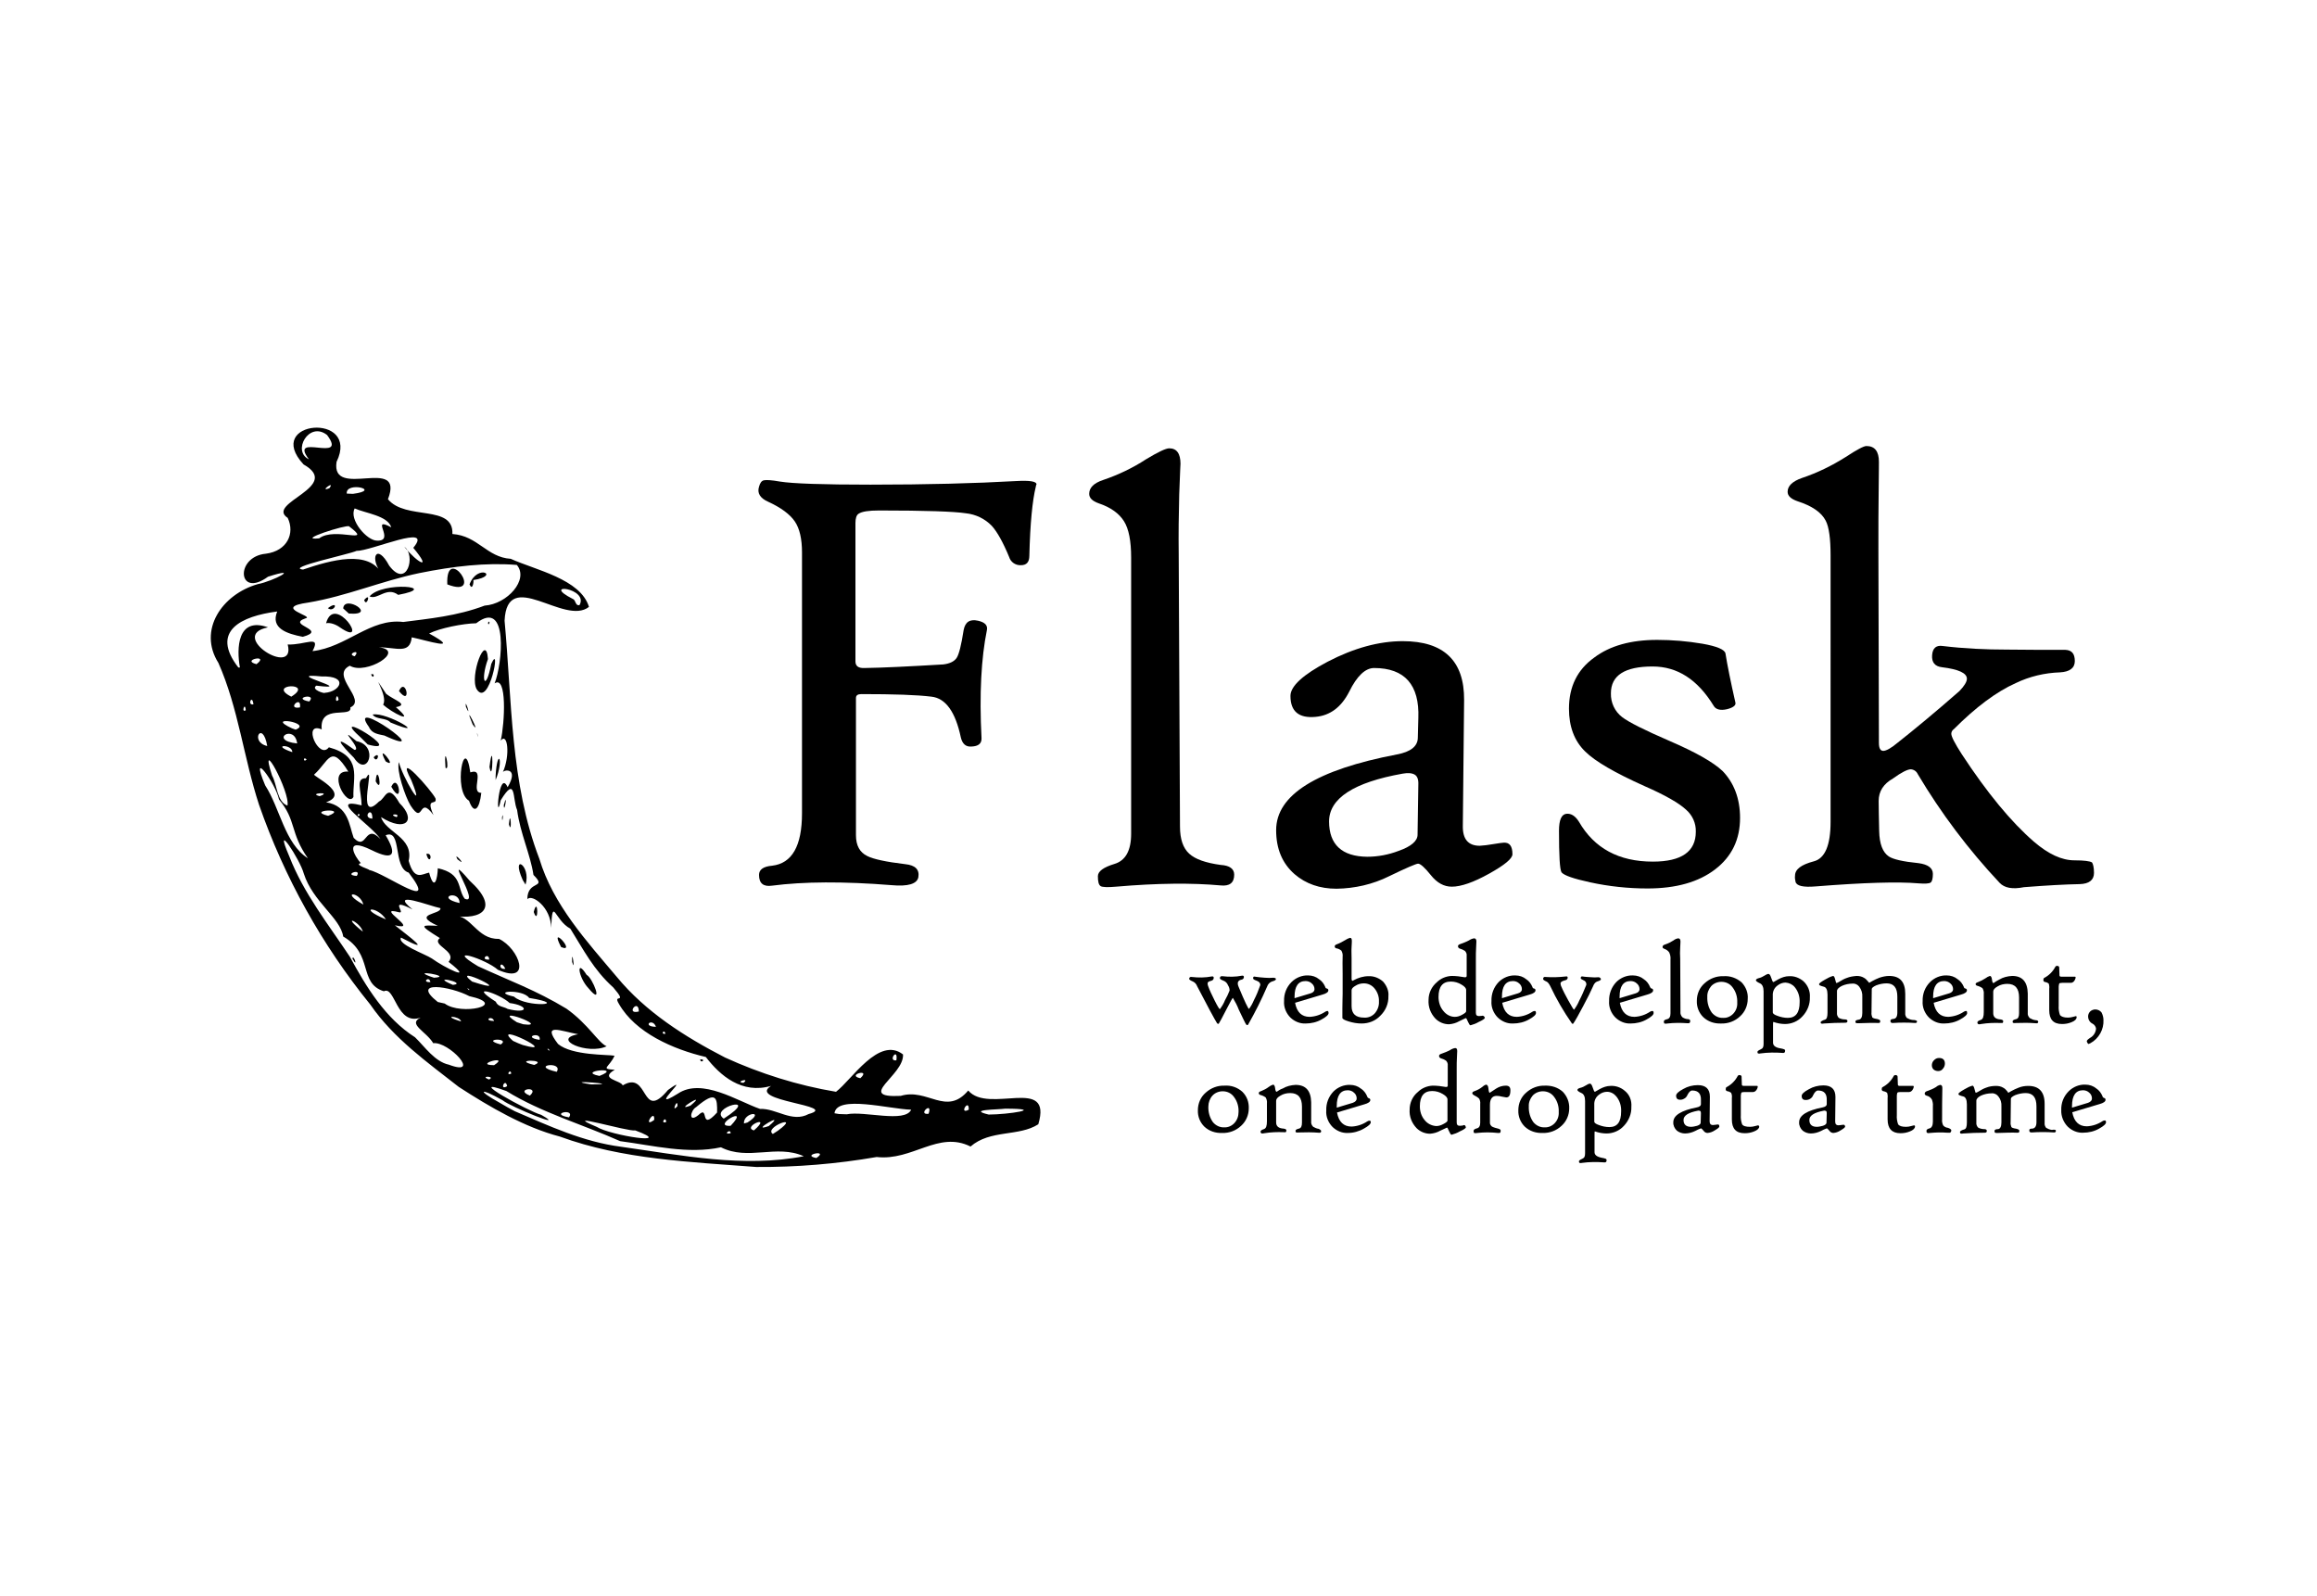<?xml version="1.0" encoding="utf-8"?>
<!-- Generator: Adobe Illustrator 25.0.1, SVG Export Plug-In . SVG Version: 6.00 Build 0)  -->
<svg version="1.0" id="Layer_1" xmlns="http://www.w3.org/2000/svg" xmlns:xlink="http://www.w3.org/1999/xlink" x="0px" y="0px"
	 viewBox="0 0 906 624" style="enable-background:new 0 0 906 624;" xml:space="preserve">
<style type="text/css">
	.st0{fill:none;}
</style>
<g id="layer1">
	<path id="path2900" d="M179.4,425c-12.4-9.7-25.5-19-34.6-32.2c-18.9-23.3-33.6-49.7-43.5-78.1c-6-18.3-8.1-37.9-15.9-55.5
		c-8.1-12.8,1.4-26.8,15.4-30.8c6.2-1.2,17.2-7.1,4-2.9c-11.9,8.7-13-7.9-0.8-9c8.3-1.1,11.4-7.9,8.5-14
		c-8.9-5.8,21.6-12.2,6.2-20.9c-16-17.3,22.4-20.6,12.9-1c-2.3,15.1,26.8-2.8,20.1,14.6c6.9,8.4,25.7,1.9,25.2,13.6
		c10,0.7,13.4,9.1,22.8,9.7c9.7,4.4,27.3,7.9,30.6,18.8c-9.6,7.6-32-15.8-33,5.4c2.9,31.2,2.2,63.4,13.6,93.1
		c5.4,18,18.5,32.2,30.3,46.2c11.3,13.7,26.6,23.4,42.3,31.5c13.8,6.3,28.4,10.9,43.4,13.4c6.1-4.6,16.8-21.9,26.2-14.6
		c0.5,8.2-18.8,17.1-0.9,16.2c10.5-3.2,17.8,8.1,26.4-2.1c8,9.4,33.1-6,27.4,13.2c-7.6,4.9-18.8,2-26.5,8.7
		c-12.6-6.3-22.7,5.7-36.7,4.1c-15.6,2.7-31.3,4-47.1,3.9c-25.8-2-52.2-2.9-76.8-11.9C205.1,440.8,191.6,432.9,179.4,425L179.4,425z
		 M201.3,434.5c13.5,5.8,26.8,12,41.6,13.9c23.5,3.3,47.8,8.3,71.4,3.7c-10.7-4.8-21.7,1.9-32.4-3.5c-12.8,2.8-26.5-0.7-39.4-2.4
		c-14.8-6.6-30.7-11.1-44.5-19.6c-17.3-6.3,8.9,8.1,13.6,9.3c10.8,6.1-11.9-3.1-15.1-5.7c-9-5.1-10.2-4-0.9,1.1
		C197.5,432.4,199.3,433.5,201.3,434.5z M175.5,416.3c13.1,4.9-0.1-9.2-6.1-8.4c-2.7-4.6-10.2-7.5-4.9-10
		c-9.5,3.3-10-12.6-14.4-10.3c-10.1-3.2-3.9-14.5-15.9-21.4c-1.1-7.3-11.9-13.6-15.4-24.6c-1.5-5.6-12.2-21.8-5.7-6.8
		c5.6,14.5,15.5,26.9,23.7,39.3c6.4,11.8,13.9,24.1,25.5,31.5C166.2,409.4,170,415.1,175.5,416.3L175.5,416.3z M137.8,374.8
		C138.2,372.8,140.2,379.1,137.8,374.8z M191.2,422.1C194.1,420.8,187.1,420.5,191.2,422.1z M198.3,424.7
		C197.6,421.1,195.1,426.7,198.3,424.7L198.3,424.7z M207.2,428.4C211.5,424.4,200.7,425.8,207.2,428.4L207.2,428.4z M222.5,436.9
		C225.1,433.1,214.3,435.5,222.5,436.9L222.5,436.9z M193.2,416.5C199.8,412.2,184.7,416.4,193.2,416.5L193.2,416.5z M199.9,419.8
		C199.7,417.5,197.5,420.8,199.9,419.8L199.9,419.8z M233.3,440.6c5.4,3.4,31.3,7.4,15.1,1.4C245.6,442.6,218.2,434.3,233.3,440.6
		L233.3,440.6z M180.3,399.4C179.8,397.1,171.9,396.9,180.3,399.4L180.3,399.4z M195.8,408.4C199.9,405.6,187.4,406.2,195.8,408.4
		L195.8,408.4z M208.9,416.4C214.7,414.2,199.5,414.2,208.9,416.4L208.9,416.4z M173.9,392.4c6.3,4.8,25.4,0.6,9.6-2.9
		c-7.2-3.8-23.3-6.4-12.3,2.3L173.9,392.4L173.9,392.4z M217.7,419.1C220.4,414.7,206.7,416.6,217.7,419.1L217.7,419.1z
		 M204.4,408.6c15.4,4.4-13-9.7-3.8-1.6l2,0.9L204.4,408.6L204.4,408.6z M231.1,424C245.7,424.1,217.9,422,231.1,424z M168.3,384
		C167.8,381.3,164.7,384.3,168.3,384L168.3,384z M255.8,437.9C256.2,433,251,441.5,255.8,437.9L255.8,437.9z M193.2,399.2
		C192.3,396.7,188.7,399.2,193.2,399.2L193.2,399.2z M169.7,382.3C178.1,381.8,158.2,378.6,169.7,382.3L169.7,382.3z M141.9,364.3
		C140.8,360.3,132.8,357.1,141.9,364.3L141.9,364.3z M215,410.7C213.4,409,214.3,411.1,215,410.7z M260.5,438.7
		C260.3,436,258,439.7,260.5,438.7L260.5,438.7z M211,406.6C211.8,403.1,203.8,405.5,211,406.6z M177.1,385.1
		C183.3,384.4,167.1,380.9,177.1,385.1L177.1,385.1z M234.4,420.7C244.1,416.9,224.9,418.8,234.4,420.7L234.4,420.7z M204.6,400.5
		c11.2,1.4-13.3-7.6-2.5-0.8L204.6,400.5z M243.5,424.4c10.4-6.2,7,14.6,17.7,1.8c10.6-7.7-9.1,9.5,3.9,1.4c9.4-6.3,23.4,3,32.1,6
		c6.3-0.3,12.5,5.5,19,2c12.5-3.4-24.4-5-14.7-11c-11.4,3.3-19.9-4-25.5-11.3c-12.8-3-27.6-9.5-34-20.8c-2.6-4.3,3.8,0.6-2.2-6.4
		c-7.7-6.9-11.6-14.7-16.8-23c-6.2-3.3-6.9-13-7.5-0.3c0-8-7.5-13.4-9.3-11.2c0-7.7,8-3.9,2.4-9.5c-1.2-8-5.2-16.3-6.4-25.4
		c-1.9-4.4-0.3-13.7-6.4-3.8c-2.2,10.4-0.8-12.8,2.7-5.1c4.6-7.8-1.6-6.9-1.9-5.8c3-6.6,1.9-15.9-0.8-12.4c1.6-7,2.5-25.7-2.4-22.4
		c3-7.3,5.6-33.4-7.2-23.5c-5.2,0.1-14.2,1.9-18.4,4c13.3,7.3-1.3,2.6-6.8,1.5c-0.7,6.8-6.1,3.9-12.8,3.9c10.7,1.3-5.2,11-11.4,7.2
		c-8,3.8,6.9,13.3,0.2,16.3c0.8,4.4-12.2-1.6-11.2,8.6c-7.8-3.3-1.1,12.2,2.8,7c13.2,3.6,9.3,11.7,9.6,19.4
		c-2.3,4.5-10.7-10.6-2-9.9c-6.9-11.2-7.6-4-13.3,1.1c-1.3,0.4,14.6,7.4,4.6,10.9c8.8,1.4,9,9,10.8,13.9c5.3,5.5,4.2-6.1,10.5,0.5
		c-4-5.9-21.2-16.6-7.4-13.2c-0.1-5.9-2.5-10.7,1.7-10.6c4.2-7.6-4.4,18.7,5.1,9.1c2.6-1.1,3.3-7.6,8,0.6c6.8,6.7,2.5,11.6-7.2,5.5
		c1.7,5.9,12.9,7.9,10.8,17.1c2.2,8,5.3,5.1,8,4.6c2.1,7.8,3.3,2.1,3.4-1.7c9.8,2.1,7.5,7.9,10.5,11.9c6.7,3-9.6-20.6,1.9-7.1
		c12.1,11,4.6,15.5-6.3,13.8c6.9-0.6,9.1,9.3,17.8,9c7.9,3.7,13.2,18.1-0.4,12.1c-4.7-4.2-21.3-9.5-7.8-1.4
		c12.6,5.8,22.5,9.3,34.6,16.6c8.7,6.2,12.4,13.3,15.7,14.7c-7.3,3.5-21.9-2.8-11.1-4.7c-6.8-1.2-14.4-4.7-7.9,3.8
		c5.5,4.6,19.6,4.1,22.1,4.6c-2.1,4.7-5.8,5.1,0.1,5.5C234.1,421.9,242.8,422.4,243.5,424.4L243.5,424.4z M230.1,386.4
		c-4-4.2-5-12-0.7-5.2C231.6,382.1,236.4,394,230.1,386.4z M273.8,414.2C276.3,414.1,273.9,416.1,273.8,414.2L273.8,414.2z
		 M223.7,376.1C223.5,369.8,225.1,381,223.7,376.1L223.7,376.1z M219.4,370.3C214.3,360.6,225.7,373,219.4,370.3L219.4,370.3z
		 M166.7,333.9C169.6,333.1,168.1,339,166.7,333.9L166.7,333.9z M208.7,356.6C210.4,349.8,210.7,362.4,208.7,356.6L208.7,356.6z
		 M178.9,336C176.8,332.3,183.3,339.6,178.9,336z M204.4,344.1c-4.8-10.7,3.4-5.8,1.1,1.8L204.4,344.1z M160.5,314.9
		c-2.1-3.5-5.6-13.8-4.5-16.9c1,5.1,10.9,22,4.8,7c-6.7-12.6,8,4.1,9.5,7.2c0.7,3.1-4.1-0.9-0.8,6.5
		C163.5,310.4,165.9,323.3,160.5,314.9L160.5,314.9z M146.9,305.5C147.5,297.4,150,311.2,146.9,305.5L146.9,305.5z M153,307.6
		C155.9,301.5,158,316.3,153,307.6L153,307.6z M138.4,296.3c-5-5-8.7-9.6,0.2-3.1c3.4,0.1-7.7-10.5,0.8-3.4
		C148.3,291.5,143.8,304.5,138.4,296.3z M146.1,296.1C149,293.2,147.6,299,146.1,296.1L146.1,296.1z M150.8,297.7
		C146.4,289.3,156.2,301.1,150.8,297.7L150.8,297.7z M141.4,288.7c-14.7-13.1,18.4,6.8,2.4,2.4L141.4,288.7z M183.4,313.1
		c-6.4-3.8-1.7-26.8,0.5-11.1c6.2-2-0.3,8.1,4.3,8C187.5,316.4,185.4,318.7,183.4,313.1L183.4,313.1z M199,322.3
		C199.6,315.3,200.3,327,199,322.3z M196.3,319.6C197,316.6,196.4,323.1,196.3,319.6L196.3,319.6z M144.3,284.3
		c-9.4-13,27.4,13.2,6,3.3C148.1,287.1,145.4,286.9,144.3,284.3L144.3,284.3z M174.2,300.2C173.4,289.2,176.2,302,174.2,300.2z
		 M197,314.8C198.7,308.6,197.1,319,197,314.8z M145.7,279.4c5.6-1.2,23.2,9.8,7,3.1C151,280.5,147.1,281.5,145.7,279.4z
		 M193.8,303.4c0.6-11.2,3.4-6.7,0,1.6V303.4z M149.8,275.5c2.3-3.4-6.1-15.1,1.2-4.2c3.1,2.5,9.1,4.2,3.8,5.2
		C163.2,283.8,152.9,278.5,149.8,275.5L149.8,275.5z M191.4,299.9C193,287.1,192.8,307.4,191.4,299.9L191.4,299.9z M145.1,263.7
		C146.9,263,146,266,145.1,263.7z M156,270.2C158.7,264.3,161.1,276.7,156,270.2z M186.6,287.2C186.5,284.9,187.1,290.5,186.6,287.2
		L186.6,287.2z M184.8,283.2C180.5,272.8,188.7,288.8,184.8,283.2L184.8,283.2z M182.2,276.4C181.5,272,184.6,281.8,182.2,276.4z
		 M186.4,269.5c-2.9-5.1,3.7-22.6,4.4-11.8c-3.1,8.5-0.9,13.2,1.3,1.9C196.1,250.6,191.3,277.1,186.4,269.5z M190.8,243.5
		C192,241.9,191.1,245.4,190.8,243.5L190.8,243.5z M183.5,386.9C181.8,385.4,183.7,387.9,183.5,386.9L183.5,386.9z M198.5,394.5
		c8.3,2.1,8.3-1.3,0.8-2.3c-4.1-3.8-16.9-7.8-5.4-0.5C194.6,393.7,197.1,393.6,198.5,394.5z M168.9,374.8c4.6,3.4,17.3,9.7,6.5,1.3
		c3.6-4.2-7-6.5-3.4-9.3c-8.9-5.5-7-5-0.8-4.8c-10.7-4.8,1.6-4.4,1-6.9c-4.1-0.8-20.5-7.3-10.9,0.5c-9.8-5-2.3,1.9-5.3,1.1
		c-10-2.7,8.9,7.6-1.6,5.1c5.8,4.6,15.5,11.7,2.4,4.8C155.2,369.2,166.2,373,168.9,374.8L168.9,374.8z M184.6,383.8
		C203.6,390,175.2,376.4,184.6,383.8L184.6,383.8z M264.9,432.5C265.1,428.7,262.2,435.7,264.9,432.5L264.9,432.5z M273.1,436
		c4.4-4.3,0.2,6.8,7.3-1c0.1-5.6-0.2-8.9-8.2-2.1C270,434.1,269,439.3,273.1,436L273.1,436z M142.1,353.7
		C140.7,348.4,132.6,348.4,142.1,353.7L142.1,353.7z M150.9,359.5C147.6,354.1,139.2,354.6,150.9,359.5L150.9,359.5z M201,389.7
		c4.9,4.4,22.5,3.2,5.9,0.5C204.5,386.6,191.4,387.5,201,389.7z M270,432.3C277.5,426,262.7,435.1,270,432.3z M285.7,443.1
		C285.7,441,282.4,443.9,285.7,443.1L285.7,443.1z M285.7,440.2C294,431.4,277.6,440.7,285.7,440.2z M120.4,335.6
		c-7.1-10.1-4.4-14.7-11.3-23c-1.3-6.3-11.8-20.7-5.4-5.5C109.5,316,111.3,329.8,120.4,335.6z M283,437.4
		C298.4,427.5,276.7,433.1,283,437.4z M294.8,442C302.4,435.4,289.9,440.6,294.8,442z M139.5,342.5
		C141.7,339.2,133.8,342.1,139.5,342.5z M292.3,438.9c7.4-4.8-1.7-4.1-1.4,0.4L292.3,438.9z M191.3,375.2
		C191.1,372,187.4,375.5,191.3,375.2L191.3,375.2z M197.6,378.8C195.6,374.8,194.5,379.4,197.6,378.8L197.6,378.8z M304.2,442.1
		c9.5-6.9-5.8-1.3-2,1.3L304.2,442.1z M300.6,440.3C308.4,433.8,292.4,443.2,300.6,440.3L300.6,440.3z M319.2,452.8
		C324.5,449.3,312.9,451.6,319.2,452.8L319.2,452.8z M144.2,340.1c7,1.6,27.9,17.2,15.6,1.1c-6.3-1.9-2.5-17.3-9-14.6
		c4.3,7.2,3.6,10.3-5.5,5.8c-11.4-5.6-6.4,2.8-4.2,5.1C138.1,338.1,145.1,340.1,144.2,340.1L144.2,340.1z M112.4,315
		c1.2-5.2-11.5-28.5-6-11.7C108.4,306.8,108.2,313.5,112.4,315z M170.9,351C167.3,348,170.7,350.6,170.9,351z M179.7,353.1
		C179.7,347.6,169.9,350.9,179.7,353.1L179.7,353.1z M256.5,401.5C255.1,397.7,250.8,401.4,256.5,401.5z M260.2,404.2
		C259.7,402.1,258.1,404.6,260.2,404.2L260.2,404.2z M290.7,423.4C293.6,421.2,287,423.1,290.7,423.4L290.7,423.4z M128.3,319
		C136.7,315.8,119.3,316.7,128.3,319z M249.8,395.5C249.7,390.1,244.4,396.9,249.8,395.5L249.8,395.5z M125,311.3
		C130.4,309.5,120,310.1,125,311.3z M140.6,318.9C140.5,317.1,139,319.6,140.6,318.9L140.6,318.9z M331.1,435.7
		c6.9-1.4,22.7,3.5,25.2-1.8c-8.4-0.2-29.1-5.9-30,1.4l1.8,0.3L331.1,435.7L331.1,435.7z M145.6,320.1
		C145.7,314.6,141.3,319.9,145.6,320.1z M104.5,291.7C102.7,281.2,97.4,290.1,104.5,291.7z M114.3,294.1
		C114.4,290.8,105.4,291.1,114.3,294.1z M119.9,296.9C118.3,295.6,118.7,298.5,119.9,296.9z M155.1,319.5
		C156.8,317.9,151.2,318.3,155.1,319.5z M116.2,290.7C115.2,282.8,104.8,289.5,116.2,290.7z M96.1,277.7
		C95.8,274,94.2,279,96.1,277.7L96.1,277.7z M99.1,275.4C98.6,271.1,96.5,276,99.1,275.4L99.1,275.4z M115.6,285.3
		c7-2.7-12.7-5.7-1.4-0.5L115.6,285.3z M336.4,421.6C340.9,417.5,330.7,420.4,336.4,421.6z M363.1,435.5
		C364.9,430.2,358.5,436.1,363.1,435.5L363.1,435.5z M117.3,276.6C118,271.5,111.8,277.6,117.3,276.6z M93.8,260.9
		c-1.3-7.2-1.1-19.9,11-15.6c-16.1,3.2,11.1,20,7.7,6.7c6.8,0.3,13.2-4,9.7,2.6c13.3-1.5,22.6-13,35.5-11.4c10-1.3,21-2.3,31.8-6.4
		c8.9-0.6,17.4-10.2,12.6-15.9c-12.1-1-24.8,0.5-38.2,3.2c-14.8,3.1-28.4,9-43.3,11.5c-14.6,2,2.9,5.4-1.2,6.2
		c-7.6,2.6,9.1,4.4-1,7.2c-6.2-1.2-12.7-3.3-10-9.9c-14,1.8-26.3,7.6-15.2,21.9H93.8z M127.5,243.7c3.3-12.1,17.6,10,5.4,1.6
		C131.4,244.2,129.1,243.3,127.5,243.7z M128.2,237.8C132.9,234.3,130.7,239.8,128.2,237.8L128.2,237.8z M134.2,237.9
		c0.4-5.6,13.8,2.9,2.2,2L134.2,237.9z M142.4,234.6C145.4,231.1,143.3,237.8,142.4,234.6L142.4,234.6z M144.5,233.2
		c5-6,28.3-3.8,11.2-0.6C151.2,229.2,147.7,234.7,144.5,233.2L144.5,233.2z M174.9,228.5C174.2,212.1,190.1,234.4,174.9,228.5
		L174.9,228.5z M183.6,228.5c3.1-8.3,12.2-3.3,1.5-1.7C185.3,227.7,184.7,231.1,183.6,228.5L183.6,228.5z M113.9,272.4
		C123.3,266.6,103.9,267.4,113.9,272.4z M120.9,274.3C124.2,270.8,113.7,272.9,120.9,274.3L120.9,274.3z M100.3,259.7
		C105.7,255.6,93.9,258.1,100.3,259.7z M378.8,433.9C379,429.1,374.7,436.1,378.8,433.9z M350.5,414.6
		C351.3,409.1,346.9,415.1,350.5,414.6z M386.6,435.8c7.5,0,22.8-2.3,6.4-2.3C390.4,433.9,378,433.8,386.6,435.8z M127,270.9
		c6.1-0.4,9.5-6.7-1.2-6.4c-16.6-1.7,14.7,5.7-2.1,3.6C121.4,269.6,126.9,271.3,127,270.9z M132.4,273.6
		C131.7,269.7,130.5,275.7,132.4,273.6L132.4,273.6z M138.7,256.6C141.4,253.4,135.1,255.8,138.7,256.6L138.7,256.6z M118.5,222.7
		c10.9-3.7,25.8-7.9,30.9,1.8c-5.2-6.3-2.1-12.5,2.8-3.3c7,9.3,10.5-4.2,5.9-7.4c5.2,6.4,11.1,9.5,3.5,0.4
		c8.3-9.9-16.5,1.3-22.2,1.2C136.7,216.7,111.4,222,118.5,222.7L118.5,222.7z M124.8,210.5c6.2-4.7,21.5,2.8,11.7-4.7
		C135.6,205,115.1,211.5,124.8,210.5L124.8,210.5z M147.5,211.4c7.3,0.2-3.1-9.8,5.5-5.2c-1.4-4.6-10.1-5.5-14.3-7.4
		C136.3,203.1,143.5,211.5,147.5,211.4L147.5,211.4z M128.8,190.9C131.3,187.5,124.4,192.6,128.8,190.9z M138,193.1
		c11.7-1.5-3-5-2.4-0.1L138,193.1z M120.8,179.6c-8.2-10.8,15.5,1.8,7.1-9.5C120.8,164.5,114.1,176.5,120.8,179.6z M226.6,236.6
		c3.8-6.7-15.6-9-2.6-2.4C225.2,234.6,224.9,237,226.6,236.6L226.6,236.6z"/>
	<g id="text3850">
		<path id="path2830" d="M405,190.4c-1.3,5.3-2.2,14.3-2.5,26.9c0,2.5-1.1,3.7-3.3,3.7c-2.1,0.1-4-1.2-4.6-3.2
			c-2.4-5.8-4.7-9.9-6.8-12.2c-2.7-2.8-6.3-4.5-10.1-4.9c-4.5-0.7-15.8-1.1-33.9-1.1c-4.1,0-6.8,0.4-8.1,1.3
			c-0.8,0.5-1.2,1.8-1.2,3.6v54.1c0,1.8,1.1,2.7,3.5,2.6c7.1-0.1,17.3-0.6,30.8-1.4c2.6-0.3,4.4-1.2,5.3-2.6s1.8-5,2.7-10.8
			c0.6-3.2,2.4-4.4,5.6-3.7c2.7,0.6,3.9,1.8,3.5,3.7c-2.2,10.8-3,24.9-2.1,42.2c0.1,2.1-1.2,3.2-3.9,3.3c-2.2,0.2-3.6-1-4.2-3.6
			c-2.1-9.9-5.9-15.3-11.5-15.9c-5.6-0.7-14.7-1-27.4-1c-1.4,0-2.1,0.5-2.1,1.5v53.7c0,4,1.5,6.7,4.4,8.1c2.3,1.2,7.3,2.3,14.9,3.2
			c3.9,0.4,5.6,2.1,5.1,5.1c-0.5,2.6-4,3.7-10.5,3.1c-18.8-1.5-34.4-1.4-46.7,0.2c-3.4,0.5-5.1-0.9-5.1-4.2c0-2.1,1.7-3.3,5.1-3.6
			c7.8-0.9,11.7-7.7,11.7-20.5V216c0-5.2-0.9-9.3-2.8-12.1s-5.4-5.4-10.4-7.7c-3.2-1.4-4.4-3.4-3.6-5.9c0.4-1.5,1-2.3,1.9-2.5
			c0.9-0.2,2.9-0.1,6.3,0.5c5,0.8,16.8,1.2,35.4,1.2c22,0,40.9-0.5,56.9-1.4c5.3-0.3,8,0.1,8,1.3C405.1,189.7,405.1,190,405,190.4
			L405,190.4z"/>
		<path id="path2832" d="M482.6,342c0,3.2-1.8,4.6-5.4,4.2c-11-1-24.6-0.9-40.8,0.5c-3.3,0.3-5.3,0.2-6-0.2
			c-0.8-0.5-1.1-1.8-1.1-3.9c0-1.9,2.2-3.5,6.5-4.8s6.5-5.2,6.5-11.8v-108c0-6.4-0.9-11.2-2.8-14.2c-1.9-3-5.1-5.4-9.9-7
			c-2.5-0.9-3.7-2.1-3.7-3.7c0-2.4,1.8-4.2,5.4-5.4c5.9-2,11.6-4.7,16.8-8.1c4.8-2.9,7.8-4.3,9.1-4.3c2.9,0,4.4,2,4.4,6.1
			c0-0.3-0.2,3.7-0.5,11.9c-0.2,7.9-0.3,15.6-0.2,23.3l0.5,106.6c0,4.9,1.2,8.4,3.6,10.6c2.4,2.2,6.5,3.6,12.3,4.4
			C480.8,338.4,482.6,339.7,482.6,342z"/>
		<path id="path2834" d="M591.4,334c0,1.7-3,4.2-9.1,7.6s-11,5.1-14.6,5.1c-3.1,0-5.8-1.5-8.2-4.5c-2.4-3-4.1-4.5-5-4.5
			c-0.7,0-4.5,1.6-11.3,4.9c-6.4,3.2-13.5,4.8-20.6,4.9c-6.5,0-12-1.9-16.4-5.7c-4.8-4.2-7.2-9.9-7.2-17.2
			c0-13.8,15.8-23.6,47.2-29.6c5.4-1,8.2-3.2,8.2-6.6l0.2-7.6c0.5-13-5.3-19.6-17.3-19.6c-3.4,0-6.7,3.1-9.7,9.2
			c-3.1,6.1-7.5,9.4-13.2,9.9c-6.5,0.6-9.8-2.1-9.8-8.2c0-3.8,4.9-8.3,14.6-13.4c10.2-5.3,20-8,29.3-8c16.1,0,24.1,7.7,24,23
			l-0.5,49.2c-0.1,5.2,2.1,7.8,6.6,7.8c1.7-0.1,3.3-0.3,5-0.6c2.5-0.4,3.9-0.6,4.3-0.6C590.3,329.3,591.4,330.9,591.4,334L591.4,334
			z M554.6,306.8c0.1-2-0.4-3.3-1.4-3.9s-2.6-0.8-4.7-0.4c-19.2,3.4-28.8,9.7-28.8,18.7s5,13.7,14.9,13.8c4.2,0,8.4-0.8,12.3-2.3
			c4.9-1.7,7.4-3.9,7.4-6.3L554.6,306.8z"/>
		<path id="path2836" d="M680.4,319.8c0,8.4-3.2,15.1-9.7,20.1c-6.5,5-15.3,7.5-26.5,7.5c-7.5,0-15.1-0.8-22.4-2.4
			c-6.5-1.4-10.2-2.7-11.2-3.9c-0.7-1.1-1-6.6-1-16.3c0-4.2,1-6.4,2.9-6.6c1.9-0.2,3.5,0.9,4.9,3.1c6,10.4,15.6,15.6,28.9,15.6
			c11.2,0,16.8-3.9,16.8-11.7c0.1-3.3-1.3-6.4-3.8-8.6c-2.8-2.6-8.2-5.7-16.2-9.2c-11.6-5.2-19.4-9.7-23.3-13.6
			c-4.2-4.1-6.3-9.7-6.3-16.7c0-8.6,3.3-15.3,9.9-20c6.1-4.6,14.3-6.9,24.6-6.9c5.9,0,11.8,0.5,17.7,1.5c5.7,1,8.7,2.3,9,3.8
			c0.7,4.5,2,10.9,3.9,19.3c0.2,1-0.9,1.9-3.3,2.5c-2.6,0.6-4.4,0.1-5.2-1.3c-6.3-10.3-14.2-15.4-23.9-15.4
			c-10.9,0-16.3,3.5-16.3,10.5c-0.1,3.6,1.5,7.1,4.4,9.3c2.6,2,8.8,5.1,18.5,9.3c10.2,4.4,17.1,8.3,20.8,11.8
			C678,306.1,680.4,312.2,680.4,319.8z"/>
		<path id="path2838" d="M818.8,341.3c0,2.8-1.9,4.3-5.6,4.4c-5.6,0.1-12.9,0.5-21.8,1.2c-4.5,0.9-7.6,0.3-9.5-1.7
			c-12.2-13-22.9-27.2-32-42.5c-0.5-1.1-1.5-1.8-2.7-1.9c-1.3,0-3.7,1.2-7,3.6c-3.7,2.1-5.6,5-5.6,8.8c0,2.7,0.1,6.6,0.2,11.7
			s1.4,8.4,3.8,10c1.7,1.1,5.5,2,11.6,2.6c3.7,0.5,5.6,1.9,5.6,4.2c0,1.8-0.3,3-0.9,3.4s-2.2,0.5-4.7,0.3c-8-0.7-21.4-0.3-40.3,1.2
			c-4.8,0.4-7.4-0.2-7.8-1.8c-0.2-0.8-0.3-1.6-0.2-2.4c0-2.5,2.4-4.3,7.3-5.6c4.4-1.1,6.6-6.3,6.6-15.4V217.2
			c0-6.5-0.6-11.1-1.9-13.6c-1.7-3.3-5.4-5.8-11-7.6c-2.6-0.9-3.9-2.1-3.9-3.7c0-2.3,1.9-4.1,5.6-5.4c6-2,11.7-4.8,17.1-8.2
			c4.4-2.9,7.1-4.3,8.1-4.3c3.3,0,4.9,2.1,4.9,6.2c0-0.6,0,3.4-0.1,11.8c-0.1,5.8-0.1,13.6-0.1,23.4l0.2,74.7c0,2.1,0.6,3.1,1.7,3.1
			s3-1,5.5-3.1c6.6-5.2,14.7-11.9,24.3-20.3c1.9-2,2.9-3.6,2.9-4.8c0-2.2-3.2-3.7-9.7-4.5c-2.8-0.3-4.1-1.9-3.9-4.7
			c0.2-2.8,1.6-4,4.2-3.6c8.3,1,16.7,1.4,25.1,1.4c7.6,0.1,15.2,0.1,22.8,0.1c2.5,0.1,3.7,1.5,3.7,4.4c0,2.7-2,4.2-5.8,4.4
			c-6,0.2-11.9,1.6-17.3,4.2c-7.6,3.4-15.6,9.4-24.2,18c-0.6,0.4-1,1.1-1,1.8c0,1.1,1.4,3.8,4.1,8c9.9,15.1,19.3,26.5,28.2,34.2
			c5.7,4.9,10.9,7.3,15.9,7.3c3.7,0,5.9,0.3,6.8,0.8C818.4,337.7,818.8,339.1,818.8,341.3L818.8,341.3z"/>
	</g>
	<g id="text2870">
		<path id="path2877" d="M498.9,382.9c0,0.3-0.5,0.6-1.6,0.9c-0.8,0.3-1.5,1-1.8,1.9c-2.2,5.1-4.7,10.1-7.5,15
			c0,0.1-0.2,0.1-0.4,0.1c-0.1,0-0.3-0.1-0.3-0.2c-0.4-0.5-1.3-2.5-2.9-5.8c-0.6-1.6-1.4-3.1-2.3-4.6c-0.2,0-1,1.5-2.5,4.4
			c-1.7,3.3-2.7,5.2-3,5.6c0,0.1-0.1,0.2-0.3,0.1c-0.2,0-0.3-0.1-0.4-0.2c-1.1-1.8-3.7-6.6-7.8-14.5c-0.3-0.8-0.8-1.4-1.6-1.8
			c-1-0.4-1.5-0.8-1.5-1c0-0.6,0.3-0.9,1-0.8c2.6,0.3,5.2,0.3,7.8-0.2c0.5-0.1,0.8,0.1,0.8,0.5c0,0.6-0.3,1-1,1.2
			c-0.9,0.2-1.4,0.5-1.4,1c0,0.4,0.1,0.9,0.3,1.3c0.5,1.4,1.4,3.3,2.5,5.5s1.8,3.3,2,3.3c0.8-1.1,1.5-2.2,2-3.5
			c0.7-1.2,1.3-2.5,1.8-3.8c0-0.7-0.2-1.4-0.6-2c-0.3-0.8-0.9-1.5-1.7-1.8c-1-0.4-1.5-0.7-1.5-1c0-0.6,0.4-0.9,1-0.8
			c2.5,0.3,5.1,0.3,7.6-0.2c0.5-0.1,0.8,0.1,0.8,0.5c0,0.6-0.4,1-1.1,1.1s-1.3,0.6-1.3,1.4c0,0.4,0.1,0.9,0.3,1.3
			c2.4,5.8,3.8,8.7,4.1,8.7c0.8-1.1,1.4-2.2,1.9-3.4c1-1.9,1.8-3.9,2.5-5.9c0-0.1,0-0.2,0-0.2c0-0.7-0.5-1.2-1.6-1.6
			c-0.8-0.3-1.2-0.5-1.2-0.9c0-0.5,0.2-0.8,0.8-0.6c1.2,0.2,2.5,0.3,3.8,0.4c1.1,0.1,2.2,0.1,3.4,0
			C498.6,382.4,499,382.5,498.9,382.9L498.9,382.9z"/>
		<path id="path2879" d="M519.5,396.1c0,0.7-0.9,1.5-2.7,2.5c-1.9,1.1-4.1,1.6-6.3,1.6c-2.2,0.1-4.3-0.8-5.9-2.3
			c-1.7-1.7-2.7-4.1-2.5-6.5c-0.1-2.7,0.9-5.4,2.9-7.4c1.7-1.7,4.1-2.7,6.5-2.6c1.6,0,3.1,0.5,4.3,1.5c1.1,0.7,1.9,1.8,2.4,3
			c0.1,0.4,0.3,0.6,0.6,0.6c0.4,0.1,0.7,0.4,0.6,0.8c0,0.6-0.8,1.2-2.3,1.6l-10.7,3.2c0.7,3.7,2.6,5.5,5.7,5.5
			c2.2-0.1,4.3-0.8,6.1-2c0.3-0.2,0.6-0.3,1-0.3C519.3,395.4,519.5,395.6,519.5,396.1z M514,386.8c0-0.9-0.4-1.7-1-2.2
			c-0.7-0.7-1.6-1-2.5-1c-2.8,0-4.3,2-4.3,6.1v0.6l6.3-1.9C513.5,388.1,514,387.5,514,386.8L514,386.8z"/>
		<path id="path2881" d="M542.9,389.5c0.1,2.9-1.1,5.7-3.2,7.7c-1.9,2-4.5,3-7.3,3c-1.7,0-3.4-0.3-5-0.8c-1.7-0.5-2.5-1-2.5-1.4
			s0-1.6,0-3.7c0-2.6,0.1-4.5,0.1-5.7c0-1.8,0-4.4,0-7.8c-0.1-3.4,0-5.7,0-6.8c0.1-0.8-0.1-1.6-0.5-2.3c-0.6-0.5-1.3-0.8-2-0.9
			c-0.4-0.1-0.6-0.4-0.6-0.8c0-0.3,0.3-0.6,0.9-0.8c1.1-0.4,2.2-1,3.2-1.6c0.6-0.4,1.2-0.7,1.9-0.9c0.5,0,0.7,0.4,0.7,1.2
			c0,0.1,0,0.9-0.1,2.4s0,2.9,0,4.4l0,8c0,0.8,0.3,1,0.8,0.6c1.8-1,3.8-1.6,5.8-1.6c2.1-0.1,4.1,0.7,5.7,2.1
			C542.3,385.5,543.1,387.5,542.9,389.5L542.9,389.5z M539.2,391.6c0.1-1.9-0.6-3.8-1.8-5.2c-1-1.2-2.5-1.9-4.1-1.9
			c-1.1,0-2.3,0.3-3.2,0.9c-1.1,0.6-1.6,1.2-1.6,1.8v6.2c0,3,1.6,4.5,4.9,4.5c1.6,0.1,3.1-0.5,4.2-1.7
			C538.7,394.9,539.3,393.3,539.2,391.6L539.2,391.6z"/>
		<path id="path2883" d="M580.5,397.7c0.1,0.1,0.1,0.2,0.1,0.3c0,0.3-0.8,0.9-2.4,1.6c-1,0.6-2.1,1-3.2,1.3c-0.3,0-0.6-0.5-1-1.4
			s-0.6-1.4-0.8-1.4s-0.9,0.4-2.6,1.2c-1.2,0.7-2.6,1.1-4,1.2c-2,0-3.9-0.8-5.3-2.2c-1.9-2-2.9-4.6-2.7-7.4c0-2.6,1.2-5.1,3.2-6.8
			c1.5-1.5,3.6-2.4,5.8-2.5c1.7,0,3.4,0.2,5,0.5c0.6,0.1,0.9-0.1,0.9-0.5v-7.9c0.1-0.7-0.2-1.4-0.7-1.9c-0.6-0.4-1.3-0.7-2-0.9
			c-0.4-0.1-0.7-0.5-0.7-0.9c0-0.4,0.3-0.7,1-0.9c1.1-0.4,2.2-0.8,3.3-1.4c0.6-0.4,1.3-0.7,2-0.8c0.6,0,0.9,0.4,0.9,1.2
			c0,0,0,0.8-0.1,2.3s-0.1,3.1-0.1,4.5V396c0,0.9,0.4,1.3,1.2,1.3c0.4,0,0.8-0.1,1.2-0.1C579.8,397,580.3,397.3,580.5,397.7
			L580.5,397.7z M573.3,395.4v-8.3c0-0.7-0.6-1.4-1.8-2.1c-1.3-0.8-2.7-1.2-4.2-1.2c-3.2,0-4.8,2-4.8,6c0,2,0.6,4,1.9,5.5
			c1.1,1.4,2.7,2.3,4.5,2.3c1,0,1.9-0.3,2.8-0.8C572.8,396.2,573.3,395.8,573.3,395.4L573.3,395.4z"/>
		<path id="path2885" d="M600.6,396.1c0,0.7-0.9,1.5-2.7,2.5c-1.9,1.1-4.1,1.6-6.3,1.6c-2.2,0.1-4.3-0.8-5.9-2.3
			c-1.7-1.7-2.7-4.1-2.5-6.5c-0.1-2.8,0.9-5.4,2.8-7.4c1.7-1.7,4.1-2.7,6.5-2.6c1.6,0,3.1,0.5,4.3,1.5c1.1,0.7,1.9,1.8,2.4,3
			c0.1,0.4,0.3,0.6,0.6,0.6c0.4,0.1,0.7,0.4,0.6,0.8c0,0.6-0.8,1.2-2.3,1.6l-10.7,3.2c0.7,3.7,2.6,5.5,5.7,5.5
			c2.2-0.1,4.3-0.8,6.1-2c0.3-0.2,0.6-0.3,1-0.3C600.5,395.4,600.6,395.6,600.6,396.1z M595.1,386.8c0-0.9-0.4-1.7-1-2.2
			c-0.7-0.7-1.6-1-2.5-1c-2.9,0-4.3,2.1-4.3,6.1v0.6l6.3-1.9C594.6,388.1,595.1,387.5,595.1,386.8z"/>
		<path id="path2887" d="M626,382.9c0,0.3-0.5,0.6-1.5,0.9c-0.6,0.2-1.2,0.8-1.6,1.9c-0.8,1.8-2.1,4.5-4,8c-1.6,3-2.8,5.2-3.7,6.5
			c-0.1,0.1-0.2,0.2-0.3,0.1c-0.1,0-0.3-0.1-0.3-0.2c-3.2-4.6-6-9.4-8.4-14.5c-0.5-1-1-1.6-1.5-1.8c-0.9-0.4-1.3-0.7-1.3-1
			c0-0.6,0.3-0.9,0.9-0.8c2.7,0.2,5.3,0.1,8-0.2c0.5-0.1,0.7,0.1,0.7,0.5s-0.3,0.9-1,1c-1.2,0.3-1.8,0.7-1.8,1.2
			c0,0.3,0.1,0.7,0.2,1c0.8,1.9,1.8,3.8,2.8,5.6c1.4,2.5,2.1,3.7,2.3,3.7c0.8-1.1,1.5-2.3,2-3.5c1-1.9,1.9-4,2.7-6
			c0.1-0.2,0.1-0.3,0.1-0.5c0-0.7-0.5-1.3-1.1-1.5c-0.7-0.3-1.1-0.6-1.1-0.8c0-0.5,0.2-0.8,0.7-0.7c1.1,0.2,2.2,0.2,3.3,0.3
			c1,0.1,2,0.1,3,0C625.6,382.2,625.9,382.4,626,382.9L626,382.9z"/>
		<path id="path2889" d="M646.6,396.1c0,0.7-0.9,1.5-2.7,2.5c-1.9,1.1-4.1,1.6-6.3,1.6c-2.2,0.1-4.3-0.8-5.9-2.3
			c-1.7-1.7-2.7-4.1-2.5-6.5c-0.1-2.7,0.9-5.4,2.8-7.4c1.7-1.7,4.1-2.7,6.5-2.6c1.6,0,3.1,0.5,4.3,1.5c1.1,0.7,1.9,1.8,2.4,3
			c0.1,0.3,0.3,0.6,0.6,0.6c0.4,0.1,0.7,0.4,0.6,0.8c0,0.6-0.8,1.2-2.3,1.6l-10.7,3.2c0.7,3.7,2.6,5.5,5.7,5.5
			c2.2-0.1,4.3-0.8,6.1-2c0.3-0.2,0.6-0.3,1-0.3C646.5,395.4,646.6,395.6,646.6,396.1z M641.1,386.8c0-0.9-0.4-1.7-1-2.2
			c-0.7-0.7-1.6-1-2.5-1c-2.8,0-4.3,2-4.3,6.1v0.6l6.3-1.9C640.6,388.1,641.1,387.5,641.1,386.8z"/>
		<path id="path2891" d="M660.9,399.3c0,0.6-0.3,0.9-1,0.8c-2.6-0.2-5.3-0.2-7.9,0.1c-0.4,0.1-0.8,0.1-1.2,0
			c-0.1-0.1-0.2-0.4-0.2-0.8s0.4-0.7,1.3-0.9s1.3-1,1.3-2.3v-21c0.1-1-0.1-1.9-0.5-2.8c-0.5-0.7-1.1-1.1-1.9-1.4
			c-0.5-0.2-0.7-0.4-0.7-0.7c0-0.5,0.3-0.8,1-1c1.2-0.4,2.2-0.9,3.3-1.6c0.5-0.4,1.1-0.7,1.8-0.8c0.6,0,0.9,0.4,0.9,1.2
			c0-0.1,0,0.7-0.1,2.3s-0.1,3,0,4.5l0.1,20.7c-0.1,0.8,0.2,1.5,0.7,2.1c0.7,0.5,1.5,0.8,2.4,0.8C660.7,398.6,661,398.9,660.9,399.3
			L660.9,399.3z"/>
		<path id="path2893" d="M683.4,390.6c0,2.6-1.1,5.1-3,6.8c-2,1.9-4.7,2.9-7.4,2.8c-2.6,0.1-5.1-0.7-7-2.5c-1.7-1.7-2.6-4-2.5-6.4
			c0-2.7,1.1-5.2,3.1-6.9c2-1.8,4.6-2.8,7.3-2.7c2.6-0.2,5.1,0.7,7.1,2.4C682.7,385.9,683.6,388.2,683.4,390.6z M679.3,392
			c0.1-2.1-0.5-4.2-1.8-5.9c-1-1.4-2.6-2.2-4.4-2.2c-1.5,0-3,0.6-4,1.7c-1,1.2-1.6,2.7-1.5,4.2c-0.1,2.2,0.5,4.4,1.8,6.2
			c1.1,1.3,2.7,2.1,4.4,2c1.5,0.1,3-0.6,4-1.7C678.9,395.1,679.4,393.6,679.3,392z"/>
		<path id="path2895" d="M707.7,390c0.1,2.7-1,5.4-2.9,7.4c-1.7,1.9-4.2,3-6.8,3c-1.5,0-3.1-0.3-4.5-0.8c-0.2-0.1-0.2,0.3-0.2,1.1v7
			c0,1.1,0.9,1.9,2.8,2.2c0.6,0.1,1.1,0.2,1.6,0.4c0.2,0.1,0.4,0.4,0.3,0.7c0,0.5-0.3,0.8-1,0.7c-2.9-0.2-5.7-0.2-8.6,0.2
			c-0.3,0.1-0.7,0.1-1,0c-0.1-0.1-0.2-0.3-0.2-0.6s0.4-0.6,1.3-1s1.1-1,1.1-2.2v-20.5c0-1.6-0.5-2.7-1.4-3.1
			c-1.1-0.5-1.6-0.9-1.6-1.2s0.3-0.6,1-0.8c0.9-0.2,1.7-0.6,2.5-1.1c0.4-0.3,0.9-0.5,1.3-0.6c0.5,0,0.8,0.4,1.1,1.3
			c0.4,1.2,0.7,1.9,0.9,1.9s0.7-0.4,2-1.1c1.3-0.7,2.7-1.2,4.2-1.2c2-0.1,3.9,0.6,5.5,1.9C706.9,385.2,707.9,387.6,707.7,390
			L707.7,390z M703.7,391.9c0.1-2.1-0.5-4.2-1.9-5.9c-0.9-1.1-2.2-1.7-3.6-1.8c-1.1,0-2.2,0.4-3.1,1.1c-1.3,0.9-2,2.4-1.9,4v6.6
			c0,0.4,0.6,0.9,1.8,1.3c1.3,0.5,2.7,0.8,4.1,0.8C702.2,398,703.7,395.9,703.7,391.9L703.7,391.9z"/>
		<path id="path2897" d="M749.6,399.3c0,0.5-0.2,0.7-0.7,0.7c-2.9-0.2-5.9-0.2-8.8,0c-0.6,0-0.9-0.2-0.9-0.8s0.4-0.7,1.2-0.8
			c1-0.1,1.5-0.9,1.5-2.5v-6.2c0-3.5-1.4-5.2-4.2-5.2c-1.4,0-2.8,0.3-4.1,0.8c-1.1,0.5-1.7,1-1.7,1.4l-0.1,9.2
			c-0.1,0.7,0.1,1.3,0.3,1.9c0.3,0.3,0.7,0.4,1.1,0.5c1.4,0.2,2,0.5,2,0.9c0,0.2,0,0.4-0.1,0.6c-0.1,0.2-0.4,0.2-0.8,0.2
			c-1.8-0.1-4.3,0-7.7,0.1c-0.3,0-0.6,0-0.9-0.1c-0.1-0.1-0.2-0.3-0.2-0.6s0.4-0.6,1.3-0.7s1.4-1,1.4-2.6v-6.3
			c0.1-1.4-0.3-2.8-1.2-4c-0.6-0.8-1.6-1.3-2.6-1.2c-1.4,0-2.9,0.3-4.2,0.9c-1.2,0.6-1.9,1.3-1.9,2v8.5c-0.1,0.7,0.2,1.5,0.7,2
			c0.7,0.4,1.6,0.6,2.4,0.6c0.6,0,1,0.2,1,0.6s-0.2,0.7-0.8,0.7c-2.8,0-5.6,0.1-8.4,0.3c-0.4,0.1-0.8,0.1-1.1,0
			c-0.1-0.1-0.2-0.3-0.2-0.5s0.6-0.7,1.7-1c0.7-0.2,1-1.1,1-2.7v-7.1c0-1.8-0.5-2.9-1.5-3.1c-0.5-0.1-1-0.3-1.5-0.5
			c-0.2-0.1-0.3-0.3-0.3-0.5c0-0.3,0.8-0.9,2.4-1.8c1-0.6,2-1.1,3.1-1.4c0.3,0,0.6,0.5,0.8,1.4s0.4,1.4,0.5,1.4
			c0.5-0.2,1-0.4,1.4-0.7c0.8-0.5,1.7-1,2.6-1.3c1.2-0.5,2.6-0.7,3.9-0.8c1,0,2,0.2,2.8,0.7c0.6,0.3,1.1,0.8,1.5,1.3l0.6,0.7
			l1.2-0.7c0.9-0.5,1.8-0.9,2.8-1.3c1.2-0.4,2.5-0.7,3.8-0.7c4.2,0,6.3,2.3,6.3,7v7.5c-0.1,0.7,0.2,1.4,0.6,1.9
			c0.7,0.4,1.4,0.7,2.2,0.8C749.1,398.8,749.5,399.1,749.6,399.3L749.6,399.3z"/>
		<path id="path2899" d="M769.2,396.1c0,0.7-0.9,1.5-2.7,2.5c-1.9,1.1-4.1,1.6-6.3,1.6c-2.2,0.1-4.3-0.8-5.9-2.3
			c-1.7-1.7-2.7-4.1-2.5-6.5c-0.1-2.7,0.9-5.4,2.9-7.4c1.7-1.7,4.1-2.7,6.5-2.6c1.6,0,3.1,0.5,4.3,1.5c1.1,0.7,1.9,1.8,2.4,3
			c0.1,0.4,0.3,0.6,0.6,0.6c0.4,0.1,0.7,0.4,0.6,0.8c0,0.6-0.8,1.2-2.3,1.6l-10.7,3.2c0.7,3.7,2.6,5.5,5.7,5.5
			c2.2-0.1,4.3-0.8,6.1-2c0.3-0.2,0.6-0.3,1-0.3C769.1,395.4,769.2,395.6,769.2,396.1z M763.7,386.8c0-0.9-0.4-1.7-1-2.2
			c-0.7-0.7-1.6-1-2.5-1c-2.8,0-4.3,2-4.3,6.1v0.6l6.3-1.9C763.2,388.1,763.7,387.5,763.7,386.8z"/>
		<path id="path2901" d="M797,399.5c0,0.5-0.3,0.7-1,0.6c-2.5-0.2-5-0.2-7.6-0.1c-0.9,0.1-1.4,0-1.4-0.3c0-0.1,0-0.3,0-0.4
			c0-0.3,0.4-0.6,1.3-0.8s1.2-1,1.2-2.4V390c0-3.5-1.5-5.3-4.6-5.3c-1.3,0-2.7,0.3-3.8,1c-1.1,0.6-1.7,1.3-1.7,2v8.5
			c0,1.5,1,2.3,2.8,2.4c0.7,0.1,1.1,0.3,1.1,0.7s-0.1,0.6-0.3,0.7c-0.3,0-0.5,0-0.8,0c-2.5-0.1-5,0-7.5,0.4c-0.3,0.1-0.7,0.1-1,0.1
			c-0.3-0.1-0.5-0.3-0.5-0.7s0.4-0.7,1.3-1s1.2-1.3,1.2-3.1v-7c0.1-0.8-0.1-1.6-0.5-2.3c-0.7-0.5-1.4-0.8-2.2-1
			c-0.3-0.1-0.5-0.4-0.5-0.6c0-0.3,0.3-0.6,1-0.8c1-0.4,2-0.9,2.9-1.5c0.5-0.4,1.1-0.7,1.7-0.9c0.4,0,0.7,0.5,0.8,1.4
			s0.3,1.4,0.6,1.4c0.7-0.5,1.5-1,2.3-1.4c1.5-0.9,3.2-1.3,5-1.4c4,0,6,2.3,6.1,6.9v7.5c-0.1,0.8,0.2,1.5,0.8,2.1
			c0.7,0.4,1.4,0.7,2.2,0.8C796.7,398.9,797,399.2,797,399.5z"/>
		<path id="path2903" d="M812,397.8c0,0.7-0.7,1.4-2,1.9c-1.2,0.5-2.4,0.7-3.7,0.7c-3.4,0-5-1.8-5-5.4v-8.4c0.1-0.7,0-1.4-0.2-2
			c-0.5-0.4-1.1-0.6-1.7-0.7c-0.2-0.1-0.4-0.3-0.4-0.7s0.1-0.7,0.3-0.8c1.9-1,3.4-2.5,4.4-4.4c0.2-0.3,0.5-0.4,1-0.3
			c0.3,0.1,0.5,0.3,0.5,0.6l0.1,2.9c0,0.2,0,0.3,0.1,0.5c0.2,0.2,0.5,0.2,0.8,0.2h5.2c0.3,0,0.3,0.4,0,1.1s-0.9,1.3-1.6,1.3h-3.5
			c-0.6,0-1,0.1-1.1,0.3c-0.1,0.4-0.2,0.8-0.2,1.1v7.6c-0.1,1.2,0.1,2.5,0.5,3.6c0.5,0.6,1.5,1,3.1,1c0.7,0,1.3-0.1,2-0.3
			c0.8-0.2,1.2-0.3,1.2-0.3S812.1,397.5,812,397.8L812,397.8z"/>
		<path id="path2905" d="M822.5,398.8c0.2,3.7-1.8,7.3-5.1,9.1c-0.2,0.1-0.4,0.2-0.7,0.3c-0.2,0-0.4-0.2-0.6-0.7
			c-0.1-0.1-0.1-0.3-0.1-0.4c0-0.3,0.4-0.7,1.3-1.3c1.3-0.7,2.2-2.1,2.3-3.6c-0.1-0.8-0.6-1.5-1.3-1.9c-1.1-0.5-1.8-1.6-1.8-2.9
			c0-0.7,0.3-1.4,0.8-1.9c0.5-0.5,1.3-0.8,2-0.8c0.9,0,1.8,0.4,2.4,1.1C822.2,396.7,822.5,397.8,822.5,398.8z"/>
		<path id="path2907" d="M488.3,433.4c0,2.6-1.1,5.1-3,6.8c-2,1.9-4.7,2.9-7.4,2.8c-2.6,0.1-5.1-0.7-7-2.5c-1.7-1.7-2.6-4-2.5-6.4
			c0-2.7,1.1-5.2,3.1-6.9c2-1.8,4.6-2.8,7.3-2.7c2.6-0.2,5.1,0.7,7,2.4C487.6,428.7,488.4,431,488.3,433.4L488.3,433.4z
			 M484.3,434.8c0.1-2.1-0.5-4.2-1.8-5.9c-1-1.4-2.6-2.2-4.4-2.2c-1.5,0-3,0.6-4,1.7c-1,1.1-1.6,2.7-1.6,4.2
			c-0.1,2.2,0.5,4.4,1.8,6.2c1.1,1.3,2.7,2.1,4.4,2c1.5,0.1,3-0.6,4-1.7C483.8,437.9,484.3,436.4,484.3,434.8z"/>
		<path id="path2909" d="M516.6,442.3c0,0.5-0.3,0.7-1,0.6c-2.5-0.2-5-0.2-7.6-0.1c-0.9,0.1-1.4,0-1.4-0.3c0-0.1,0-0.3,0-0.4
			c0-0.3,0.4-0.6,1.3-0.8s1.2-1,1.2-2.4v-6.2c0-3.5-1.5-5.3-4.6-5.3c-1.3,0-2.7,0.3-3.8,1c-1.1,0.6-1.7,1.3-1.7,2v8.5
			c0,1.5,1,2.3,2.9,2.4c0.7,0.1,1.1,0.3,1.1,0.7s-0.1,0.6-0.3,0.7c-0.3,0-0.5,0-0.8,0c-2.5-0.1-5,0-7.5,0.4c-0.3,0.1-0.7,0.1-1,0.1
			c-0.3-0.1-0.5-0.3-0.5-0.7s0.4-0.7,1.3-1s1.2-1.3,1.2-3.1v-7c0.1-0.8-0.1-1.6-0.5-2.3c-0.7-0.5-1.4-0.8-2.2-1
			c-0.3-0.1-0.5-0.4-0.5-0.7c0-0.3,0.3-0.6,1-0.8c1-0.4,2-0.9,2.9-1.6c0.5-0.4,1.1-0.7,1.7-0.9c0.4,0,0.7,0.5,0.8,1.4
			s0.3,1.4,0.6,1.4c0.7-0.5,1.5-1,2.4-1.3c1.5-0.9,3.2-1.3,5-1.4c4,0,6,2.3,6.1,6.8v7.5c-0.1,0.8,0.2,1.5,0.8,2.1
			c0.7,0.4,1.4,0.7,2.2,0.8C516.2,441.7,516.6,441.9,516.6,442.3L516.6,442.3z"/>
		<path id="path2911" d="M536,438.8c0,0.7-0.9,1.5-2.7,2.5c-1.9,1.1-4.1,1.7-6.3,1.7c-2.2,0.1-4.3-0.8-5.9-2.3
			c-1.7-1.7-2.7-4.1-2.5-6.5c-0.1-2.8,0.9-5.4,2.8-7.4c1.7-1.7,4.1-2.7,6.5-2.6c1.6,0,3.1,0.5,4.3,1.5c1.1,0.7,1.9,1.8,2.4,3
			c0.1,0.4,0.3,0.6,0.6,0.7c0.4,0.1,0.7,0.4,0.6,0.8c0,0,0,0,0,0c0,0.6-0.8,1.2-2.3,1.6l-10.7,3.2c0.7,3.7,2.6,5.5,5.7,5.5
			c2.2-0.1,4.3-0.8,6.1-2c0.3-0.2,0.6-0.3,1-0.3C535.9,438.2,536,438.5,536,438.8L536,438.8z M530.5,429.5c0-0.9-0.4-1.7-1-2.2
			c-0.7-0.7-1.6-1-2.5-1c-2.8,0-4.3,2-4.3,6.2v0.6l6.3-1.9C530,430.8,530.5,430.3,530.5,429.5L530.5,429.5z"/>
		<path id="path2913" d="M573.1,440.5c0,0.1,0.1,0.2,0.1,0.3c0,0.3-0.8,0.9-2.4,1.6c-1,0.6-2.1,1-3.2,1.3c-0.3,0-0.6-0.5-1-1.4
			s-0.6-1.4-0.8-1.4l-2.6,1.2c-1.2,0.7-2.6,1.1-4,1.2c-2,0-3.9-0.8-5.3-2.2c-1.9-2-2.9-4.6-2.7-7.3c0-2.6,1.2-5.2,3.2-6.8
			c1.5-1.5,3.6-2.4,5.8-2.5c1.7,0,3.4,0.2,5,0.5c0.6,0.1,0.9-0.1,0.9-0.5v-7.9c0.1-0.7-0.2-1.4-0.7-1.9c-0.6-0.4-1.3-0.7-2-0.9
			c-0.4-0.1-0.7-0.5-0.7-0.9c0-0.4,0.3-0.7,1-0.9c1.1-0.4,2.2-0.8,3.3-1.4c0.6-0.4,1.3-0.7,2-0.8c0.6,0,0.8,0.4,0.8,1.2
			c0,0,0,0.8-0.1,2.3s-0.1,3.1-0.1,4.5v21.1c0,0.9,0.4,1.3,1.2,1.3c0.4,0,0.8-0.1,1.2-0.1C572.5,439.7,573,440,573.1,440.5
			L573.1,440.5z M566,438.2v-8.3c0-0.7-0.6-1.4-1.8-2.1c-1.3-0.8-2.7-1.2-4.2-1.2c-3.2,0-4.8,2-4.8,6c0,2,0.6,3.9,1.9,5.4
			c1.1,1.4,2.8,2.2,4.5,2.3c1,0,1.9-0.3,2.8-0.8C565.4,439,566,438.5,566,438.2L566,438.2z"/>
		<path id="path2915" d="M590.6,426.3c0,1.9-0.5,2.8-1.6,2.8c-0.6-0.1-1.1-0.2-1.7-0.3c-0.7-0.2-1.4-0.3-2.1-0.3
			c-1.7,0-2.6,1.2-2.6,3.5v6.8c-0.1,0.7,0.3,1.3,0.8,1.7c0.8,0.4,1.6,0.6,2.4,0.8c0.7,0.2,1,0.4,1,0.8s-0.1,0.7-0.2,0.8
			s-0.4,0.1-0.9,0.1c-2.7-0.3-5.4-0.3-8.1,0c-0.4,0.1-0.8,0.1-1.2,0c-0.1-0.1-0.2-0.4-0.2-0.8c0-0.4,0.4-0.8,1.3-1s1.3-1,1.3-2.2
			v-7.4c0.1-0.7-0.1-1.4-0.4-2c-0.6-0.6-1.3-1-2.1-1.4l-0.1-0.1c-0.3-0.1-0.5-0.4-0.5-0.7c0-0.3,0.3-0.6,1-0.8
			c1.1-0.4,2-0.9,2.9-1.6c0.4-0.4,0.9-0.7,1.4-0.9c0.6,0,0.9,0.5,1,1.4c0.1,1.2,0.3,1.8,0.5,1.8l2.6-1.7c1.1-0.7,2.4-1.1,3.7-1.1
			C590.1,424.5,590.6,425.1,590.6,426.3L590.6,426.3z"/>
		<path id="path2917" d="M613.6,433.4c0,2.6-1.1,5.1-3,6.8c-2,1.9-4.7,2.9-7.4,2.8c-2.6,0.1-5.1-0.7-7-2.5c-1.7-1.7-2.6-4-2.5-6.4
			c0-2.7,1.1-5.2,3.1-6.9c2-1.8,4.6-2.8,7.3-2.7c2.6-0.1,5.1,0.7,7,2.4C612.8,428.7,613.7,431,613.6,433.4L613.6,433.4z
			 M609.5,434.8c0.1-2.1-0.5-4.2-1.8-5.9c-1-1.4-2.6-2.2-4.4-2.2c-1.5,0-3,0.6-4,1.7c-1,1.2-1.6,2.7-1.5,4.2
			c-0.1,2.2,0.5,4.4,1.8,6.2c1.1,1.3,2.7,2.1,4.4,2c1.5,0.1,3-0.6,4-1.7C609.1,437.9,609.6,436.4,609.5,434.8z"/>
		<path id="path2919" d="M637.9,432.8c0.1,2.7-1,5.4-2.9,7.4c-1.7,1.9-4.2,3-6.8,3c-1.5,0-3.1-0.3-4.5-0.8c-0.2-0.1-0.2,0.3-0.2,1.1
			v7c0,1.1,0.9,1.8,2.8,2.2c0.6,0.1,1.1,0.2,1.6,0.4c0.2,0.1,0.4,0.4,0.3,0.7c0,0.5-0.3,0.8-1,0.7c-2.9-0.2-5.7-0.2-8.6,0.2
			c-0.3,0.1-0.6,0.1-1,0c-0.1-0.1-0.2-0.3-0.2-0.6s0.4-0.6,1.3-1s1.1-1,1.1-2.2v-20.4c0-1.7-0.5-2.7-1.4-3.1
			c-1.1-0.5-1.6-0.9-1.6-1.2s0.3-0.6,1-0.8c0.9-0.2,1.7-0.6,2.5-1.1c0.4-0.3,0.9-0.5,1.3-0.6c0.5,0,0.8,0.4,1.1,1.3
			c0.4,1.2,0.7,1.9,0.9,1.9s0.7-0.4,2-1.1c1.3-0.7,2.7-1.2,4.2-1.2c2-0.1,4,0.6,5.5,1.9C637.2,428,638.1,430.3,637.9,432.8
			L637.9,432.8z M633.9,434.6c0.1-2.1-0.5-4.2-1.9-5.9c-0.9-1.1-2.2-1.8-3.6-1.8c-1.1,0-2.2,0.4-3.1,1.1c-1.3,0.9-2,2.4-1.9,4v6.6
			c0,0.4,0.6,0.9,1.8,1.3c1.3,0.5,2.7,0.8,4.1,0.8C632.4,440.7,633.9,438.7,633.9,434.6L633.9,434.6z"/>
		<path id="path2921" d="M672.3,440.5c0,0.3-0.6,0.8-1.8,1.5c-0.9,0.6-1.8,0.9-2.8,1c-0.6,0-1.2-0.3-1.6-0.9c-0.5-0.6-0.8-0.9-1-0.9
			c-0.8,0.3-1.5,0.6-2.2,1c-1.2,0.6-2.6,1-4,1c-1.2,0-2.3-0.4-3.2-1.1c-0.9-0.8-1.5-2.1-1.4-3.3c0-2.7,3.1-4.6,9.2-5.8
			c1-0.2,1.6-0.6,1.6-1.3v-1.5c0.1-2.5-1-3.8-3.4-3.8c-0.7,0-1.3,0.6-1.9,1.8c-0.4,1-1.4,1.7-2.5,1.8c-1.3,0.1-1.9-0.4-1.9-1.6
			c0-0.7,0.9-1.6,2.8-2.6c1.7-1,3.7-1.5,5.7-1.5c3.1,0,4.7,1.5,4.7,4.5l-0.1,9.6c0,1,0.4,1.5,1.3,1.5c0.3,0,0.7-0.1,1-0.1
			c0.5-0.1,0.8-0.1,0.8-0.1C672.1,439.6,672.3,439.9,672.3,440.5L672.3,440.5z M665.1,435.2c0-0.4-0.1-0.7-0.3-0.8
			c-0.3-0.1-0.6-0.2-0.9-0.1c-3.7,0.7-5.6,1.9-5.6,3.6c0,1.8,1,2.7,2.9,2.7c0.8,0,1.6-0.2,2.4-0.4c1-0.3,1.4-0.8,1.4-1.2
			L665.1,435.2z"/>
		<path id="path2923" d="M687.9,440.5c0,0.7-0.7,1.4-2,1.9c-1.2,0.5-2.4,0.7-3.7,0.7c-3.4,0-5-1.8-5-5.4v-8.4c0.1-0.7,0-1.4-0.3-2
			c-0.5-0.4-1.1-0.6-1.7-0.7c-0.2-0.1-0.4-0.3-0.4-0.7s0.1-0.7,0.3-0.8c1.9-1,3.4-2.5,4.4-4.4c0.2-0.3,0.5-0.4,1-0.3
			c0.3,0.1,0.5,0.3,0.5,0.6l0.1,2.9c0,0.2,0,0.3,0.1,0.5c0.1,0.1,0.3,0.2,0.7,0.2h5.2c0.3,0,0.3,0.4,0,1.1s-0.9,1.3-1.6,1.3H682
			c-0.6,0-1,0.1-1.1,0.3c-0.1,0.4-0.2,0.7-0.2,1.1v7.6c-0.1,1.2,0.1,2.5,0.5,3.6c0.4,0.7,1.5,1,3.1,1c0.7,0,1.3-0.1,2-0.3
			c0.8-0.2,1.2-0.3,1.2-0.3C687.8,440.2,687.9,440.3,687.9,440.5L687.9,440.5z"/>
		<path id="path2925" d="M721.5,440.5c0,0.3-0.6,0.8-1.8,1.5c-0.9,0.6-1.8,0.9-2.8,1c-0.6,0-1.2-0.3-1.6-0.9c-0.5-0.6-0.8-0.9-1-0.9
			c-0.8,0.3-1.5,0.6-2.2,1c-1.2,0.6-2.6,1-4,1c-1.2,0-2.3-0.4-3.2-1.1c-0.9-0.8-1.5-2.1-1.4-3.3c0-2.7,3.1-4.6,9.2-5.8
			c1-0.2,1.6-0.6,1.6-1.3v-1.5c0.1-2.5-1-3.8-3.4-3.8c-0.7,0-1.3,0.6-1.9,1.8c-0.4,1.1-1.4,1.8-2.6,1.9c-1.3,0.1-1.9-0.4-1.9-1.6
			c0-0.7,0.9-1.6,2.8-2.6c1.7-1,3.7-1.5,5.7-1.5c3.1,0,4.7,1.5,4.7,4.5l-0.1,9.6c0,1,0.4,1.5,1.3,1.5c0.3,0,0.7-0.1,1-0.1
			c0.5-0.1,0.8-0.1,0.8-0.1C721.2,439.7,721.4,440,721.5,440.5L721.5,440.5z M714.3,435.2c0-0.4-0.1-0.7-0.3-0.8
			c-0.3-0.1-0.6-0.2-0.9-0.1c-3.7,0.7-5.6,1.9-5.6,3.6c0,1.8,1,2.7,2.9,2.7c0.8,0,1.6-0.2,2.4-0.4c1-0.3,1.4-0.8,1.4-1.2
			L714.3,435.2z"/>
		<path id="path2927" d="M748.8,440.5c0,0.7-0.7,1.4-2,1.9c-1.2,0.5-2.4,0.7-3.7,0.7c-3.3,0-5-1.8-5-5.4v-8.4c0.1-0.7,0-1.4-0.2-2
			c-0.5-0.4-1.1-0.6-1.7-0.7c-0.2-0.1-0.4-0.3-0.4-0.7s0.1-0.7,0.3-0.8c1.9-1,3.4-2.5,4.4-4.4c0.2-0.3,0.5-0.4,1-0.3
			c0.3,0.1,0.5,0.3,0.5,0.6l0.1,2.9c0,0.2,0,0.3,0.1,0.5c0.2,0.2,0.5,0.2,0.7,0.2h5.2c0.3,0,0.3,0.4,0,1.1s-0.9,1.3-1.6,1.3H743
			c-0.6,0-1,0.1-1.1,0.3c-0.1,0.4-0.2,0.7-0.2,1.1v7.6c-0.1,1.2,0.1,2.5,0.5,3.6c0.5,0.7,1.5,1,3.1,1c0.7,0,1.3-0.1,2-0.3
			c0.8-0.2,1.2-0.3,1.2-0.3C748.8,440.2,748.9,440.3,748.8,440.5L748.8,440.5z"/>
		<path id="path2929" d="M760.5,415.9c0,0.7-0.3,1.5-0.8,2c-0.4,0.6-1.1,0.9-1.8,0.9c-0.7,0-1.3-0.2-1.8-0.6
			c-0.5-0.4-0.7-1.1-0.7-1.7c0-0.7,0.3-1.4,0.8-1.9c0.5-0.5,1.1-0.9,1.8-0.9C759.7,413.6,760.5,414.4,760.5,415.9z M763,442.1
			c-0.1,0.5-0.3,0.7-0.5,0.8c-0.4,0-0.7,0-1.1,0c-2.3-0.2-4.5-0.1-6.8,0.1c-0.4,0.1-0.8,0.1-1.1-0.1c-0.2-0.1-0.2-0.4-0.2-0.8
			s0.4-0.7,1.2-0.9s1.3-1.1,1.3-2.6v-6.1c0.1-0.9-0.1-1.8-0.4-2.6c-0.5-0.8-1.2-1.3-2.1-1.5c-0.5-0.2-0.7-0.4-0.7-0.8s0.3-0.8,1-1
			c1.2-0.4,2.4-0.9,3.5-1.6c0.4-0.4,0.9-0.6,1.5-0.8c0.6,0,0.9,0.4,0.9,1.2c-0.1,4.1-0.1,8.2-0.1,12.4c-0.1,0.7,0.1,1.5,0.4,2.2
			c0.5,0.6,1.1,0.9,1.9,1C762.6,441.3,763.1,441.7,763,442.1L763,442.1z"/>
		<path id="path2931" d="M803.9,442.1c0,0.5-0.2,0.7-0.7,0.7c-2.9-0.2-5.9-0.2-8.8,0c-0.6,0-0.9-0.2-0.9-0.8s0.4-0.7,1.2-0.7
			c1-0.1,1.6-0.9,1.6-2.5v-6.2c0-3.5-1.4-5.2-4.2-5.2c-1.4,0-2.8,0.3-4.1,0.8c-1.1,0.5-1.7,1-1.7,1.4l-0.1,9.2
			c-0.1,0.7,0.1,1.3,0.3,1.9c0.3,0.3,0.7,0.4,1.1,0.5c1.4,0.2,2,0.5,2,0.9c0,0.2,0,0.4-0.1,0.6c-0.1,0.2-0.4,0.2-0.8,0.2
			c-1.8-0.1-4.3,0-7.7,0.1c-0.3,0-0.6,0-0.9-0.1c-0.1-0.1-0.2-0.3-0.2-0.7s0.4-0.7,1.3-0.7s1.4-1,1.4-2.6v-6.3
			c0.1-1.4-0.3-2.8-1.2-3.9c-0.6-0.8-1.6-1.3-2.6-1.2c-1.4,0-2.9,0.3-4.2,0.9c-1.2,0.6-1.8,1.3-1.8,2v8.5c-0.1,0.7,0.2,1.5,0.7,2
			c0.7,0.4,1.6,0.6,2.4,0.6c0.6,0,1,0.2,1,0.7s-0.3,0.7-0.8,0.7c-2.8,0-5.6,0.1-8.4,0.3c-0.4,0.1-0.8,0.1-1.1,0
			c-0.1-0.1-0.2-0.3-0.2-0.6s0.6-0.7,1.7-1c0.7-0.2,1-1.1,1-2.7v-7.1c0-1.8-0.5-2.9-1.5-3.1c-0.5-0.1-1-0.3-1.5-0.5
			c-0.2-0.1-0.3-0.3-0.3-0.5c0-0.3,0.8-0.9,2.4-1.8c1-0.6,2-1.1,3.1-1.4c0.3,0,0.6,0.5,0.8,1.4s0.4,1.4,0.5,1.4
			c0.5-0.2,1-0.4,1.4-0.7c0.8-0.5,1.7-1,2.6-1.3c1.2-0.5,2.6-0.7,3.9-0.7c1,0,2,0.2,2.8,0.7c0.6,0.3,1.1,0.8,1.5,1.3l0.5,0.7
			l1.2-0.7c0.9-0.5,1.8-0.9,2.8-1.3c1.2-0.5,2.5-0.7,3.8-0.7c4.2,0,6.4,2.3,6.4,7v7.5c-0.1,0.7,0.2,1.4,0.6,1.9
			c0.7,0.4,1.4,0.7,2.2,0.8C803.5,441.6,803.9,441.8,803.9,442.1L803.9,442.1z"/>
		<path id="path2933" d="M823.5,438.8c0,0.7-0.9,1.5-2.7,2.5c-1.9,1.1-4.1,1.6-6.3,1.6c-2.2,0.1-4.3-0.8-5.9-2.3
			c-1.7-1.7-2.7-4.1-2.6-6.5c-0.1-2.8,0.9-5.4,2.9-7.4c1.7-1.7,4.1-2.7,6.5-2.6c1.6,0,3.1,0.5,4.3,1.5c1.1,0.7,1.9,1.8,2.4,3
			c0.1,0.4,0.3,0.6,0.6,0.7c0.4,0.1,0.7,0.4,0.6,0.8c0,0,0,0,0,0c0,0.6-0.8,1.2-2.3,1.6l-10.7,3.2c0.7,3.7,2.6,5.5,5.7,5.5
			c2.2-0.1,4.3-0.8,6.1-2c0.3-0.2,0.6-0.3,1-0.3C823.4,438.2,823.5,438.4,823.5,438.8L823.5,438.8z M818,429.5c0-0.9-0.4-1.7-1-2.2
			c-0.7-0.7-1.6-1-2.5-1c-2.8,0-4.3,2-4.3,6.2v0.6l6.3-1.9C817.5,430.8,818,430.3,818,429.5z"/>
	</g>
</g>
<rect x="53" y="140" class="st0" width="800" height="344"/>
</svg>
